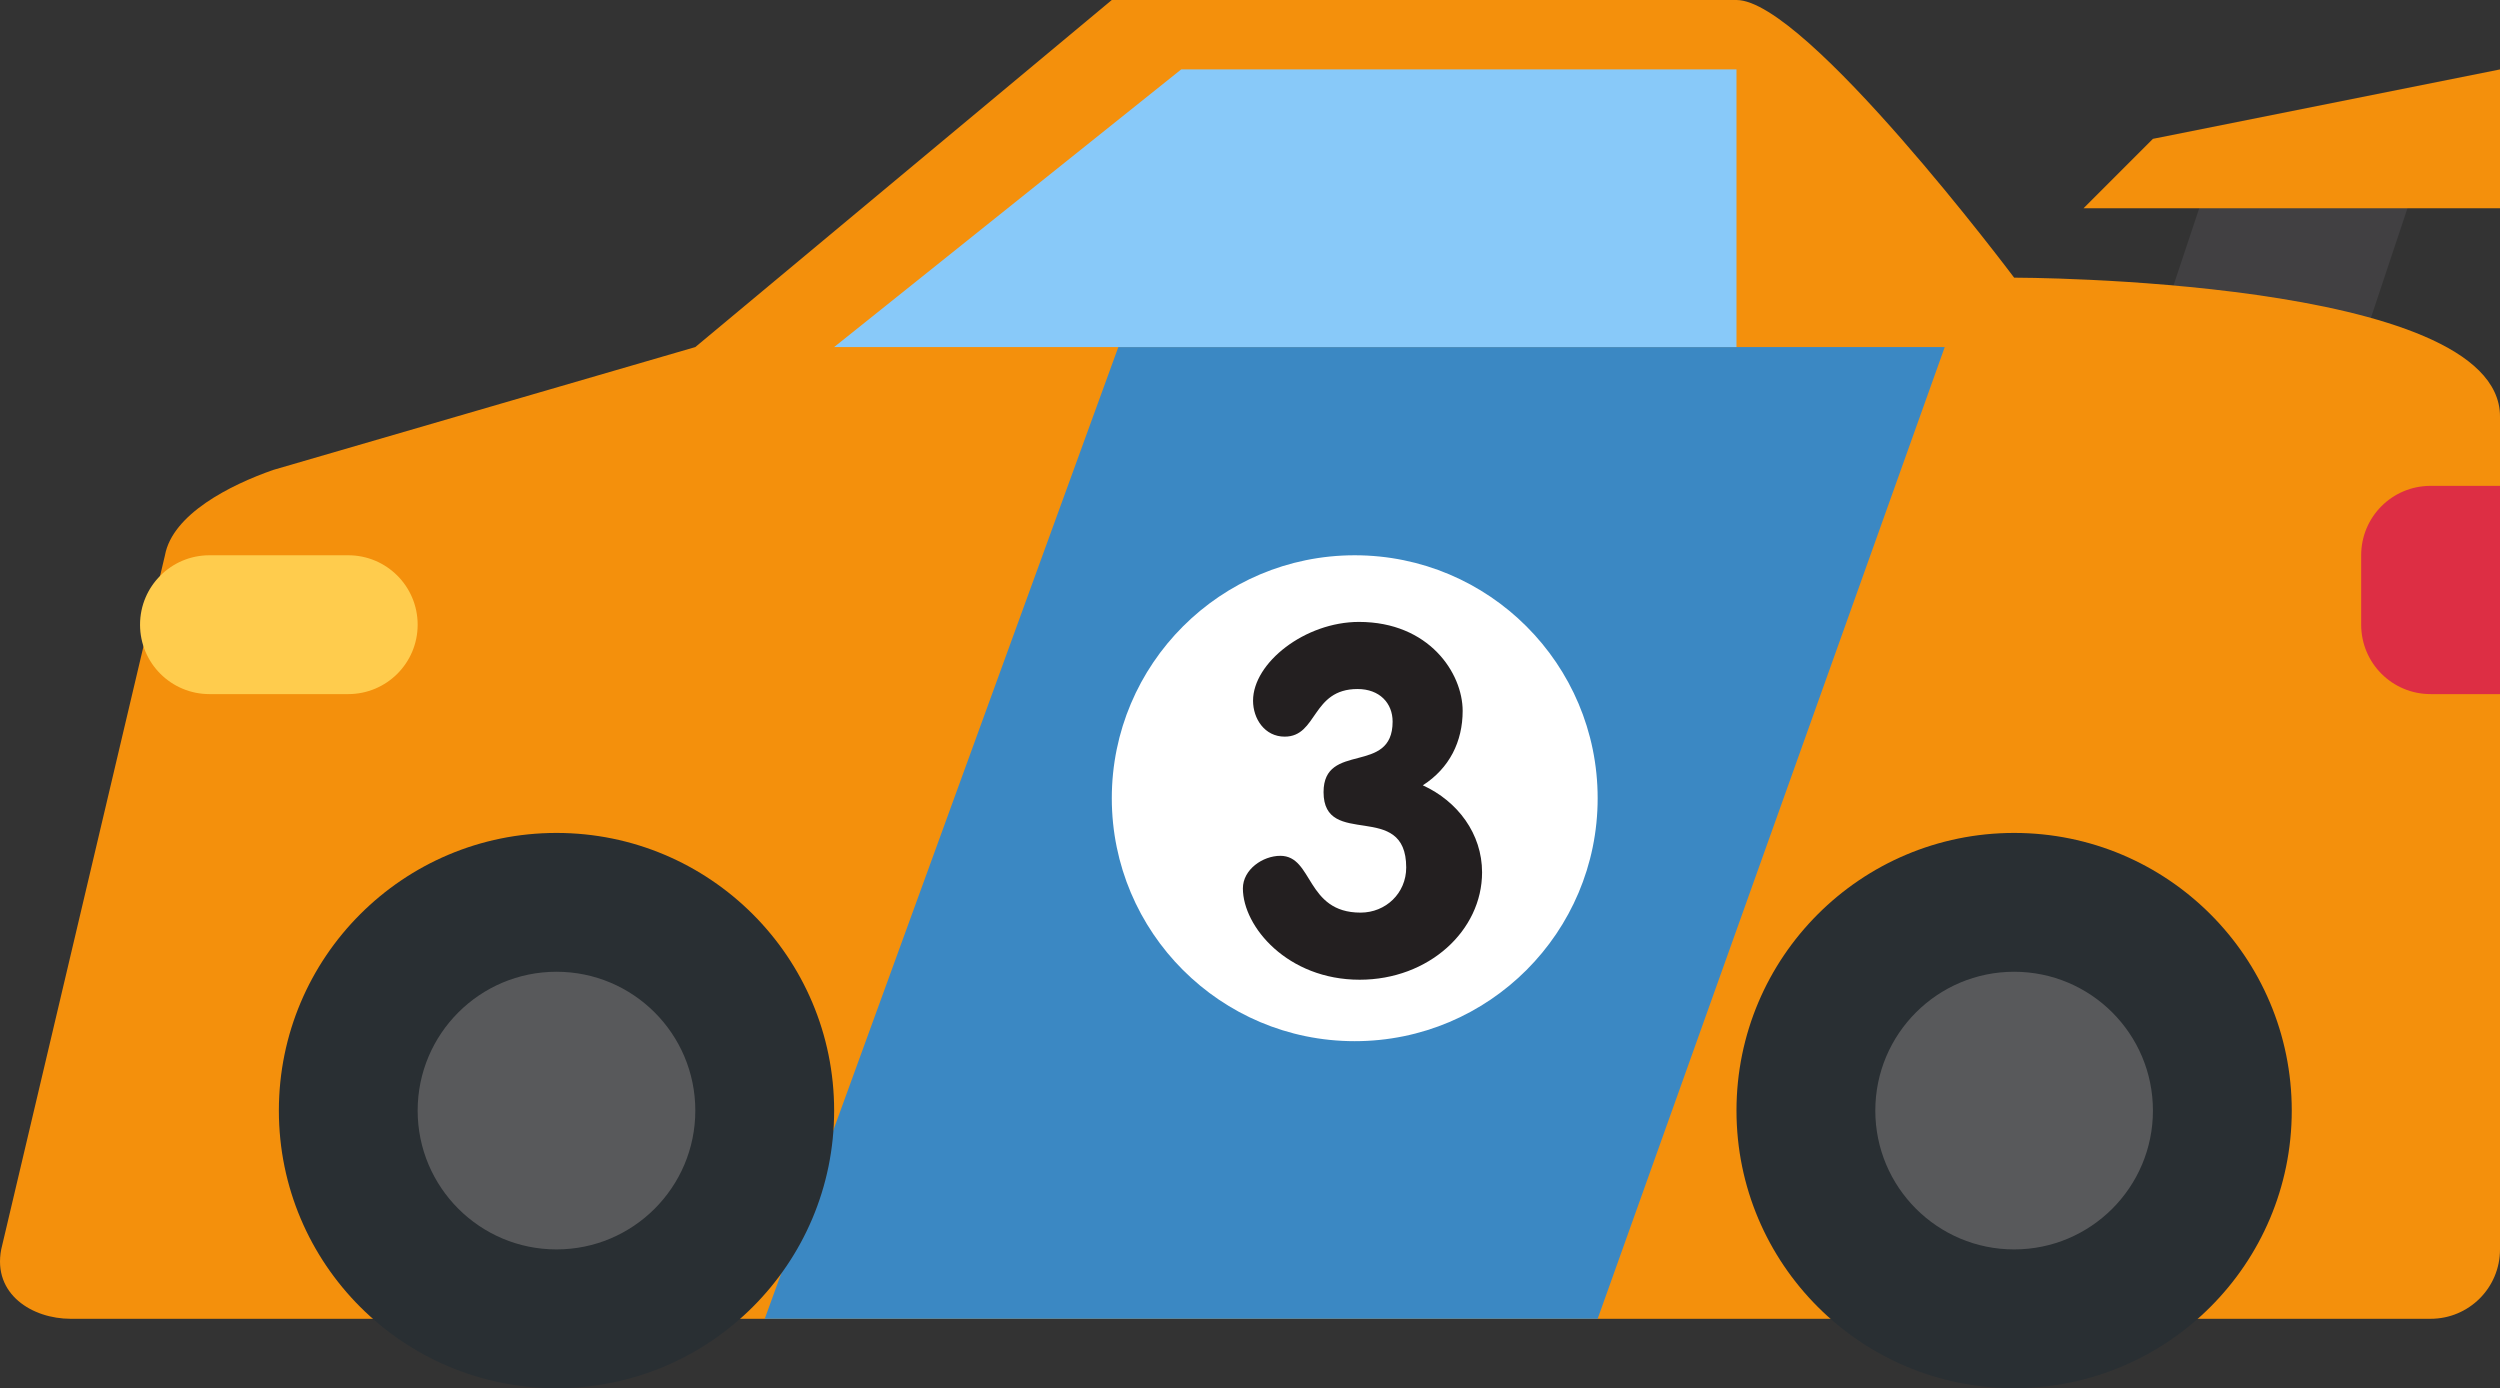 <svg fill="none" xmlns="http://www.w3.org/2000/svg" viewBox="0 0 64 35.54"><rect x="0" y="0" width="64" height="35.54" fill="#333333" stroke="none"/> <path d="M53.339 14.215H58.669L62.223 3.554H56.892L53.339 14.215Z" fill="#414042"></path> <path d="M51.562 7.108C51.562 7.108 46.231 0 44.454 0H28.462L17.8 8.885L6.995 12.03C5.893 12.415 4.418 13.16 4.223 14.215L0.031 31.985C-0.191 33.133 0.827 33.761 1.808 33.761H62.223C63.206 33.761 64 32.967 64 31.985V10.662C64 7.108 51.562 7.108 51.562 7.108Z" fill="#F4900C"></path> <path d="M28.629 8.885L19.577 33.761H40.9L49.785 8.885H28.629Z" fill="#3B88C3"></path> <path d="M14.246 35.538C18.172 35.538 21.354 32.356 21.354 28.431C21.354 24.505 18.172 21.323 14.246 21.323C10.321 21.323 7.139 24.505 7.139 28.431C7.139 32.356 10.321 35.538 14.246 35.538Z" fill="#292F33"></path> <path d="M14.246 31.985C16.209 31.985 17.8 30.393 17.8 28.431C17.8 26.468 16.209 24.877 14.246 24.877C12.284 24.877 10.692 26.468 10.692 28.431C10.692 30.393 12.284 31.985 14.246 31.985Z" fill="#58595B"></path> <path d="M51.562 35.538C55.487 35.538 58.669 32.356 58.669 28.431C58.669 24.505 55.487 21.323 51.562 21.323C47.636 21.323 44.454 24.505 44.454 28.431C44.454 32.356 47.636 35.538 51.562 35.538Z" fill="#292F33"></path> <path d="M51.562 31.985C53.524 31.985 55.115 30.393 55.115 28.431C55.115 26.468 53.524 24.877 51.562 24.877C49.599 24.877 48.008 26.468 48.008 28.431C48.008 30.393 49.599 31.985 51.562 31.985Z" fill="#58595B"></path> <path d="M34.681 26.654C38.116 26.654 40.9 23.869 40.9 20.435C40.9 17 38.116 14.215 34.681 14.215C31.246 14.215 28.462 17 28.462 20.435C28.462 23.869 31.246 26.654 34.681 26.654Z" fill="white"></path> <path d="M37.444 18.199C37.444 18.983 37.106 19.667 36.424 20.104C37.319 20.513 37.941 21.346 37.941 22.332C37.941 23.825 36.575 25.081 34.807 25.081C32.964 25.081 31.818 23.724 31.818 22.743C31.818 22.258 32.328 21.909 32.776 21.909C33.623 21.909 33.423 23.363 34.83 23.363C35.475 23.363 35.999 22.867 35.999 22.208C35.999 20.466 33.883 21.746 33.883 20.278C33.883 18.974 35.651 19.855 35.651 18.473C35.651 18 35.317 17.639 34.754 17.639C33.572 17.639 33.734 18.858 32.888 18.858C32.376 18.858 32.078 18.4 32.078 17.938C32.078 16.966 33.41 15.921 34.791 15.921C36.584 15.923 37.444 17.231 37.444 18.199Z" fill="#231F20"></path> <path d="M53.339 5.331L55.115 3.554L64 1.777V5.331H53.339Z" fill="#F4900C"></path> <path d="M30.238 1.777H44.454V8.885H21.354L30.238 1.777Z" fill="#88C9F9"></path> <path d="M10.692 15.992C10.692 16.975 9.896 17.769 8.915 17.769H5.362C4.381 17.769 3.585 16.975 3.585 15.992C3.585 15.01 4.381 14.215 5.362 14.215H8.915C9.896 14.215 10.692 15.01 10.692 15.992Z" fill="#FFCC4D"></path> <path d="M64 12.438H62.223C61.24 12.438 60.446 13.233 60.446 14.215V15.992C60.446 16.975 61.24 17.769 62.223 17.769H64V12.438Z" fill="#DD2E44"></path>  </svg>